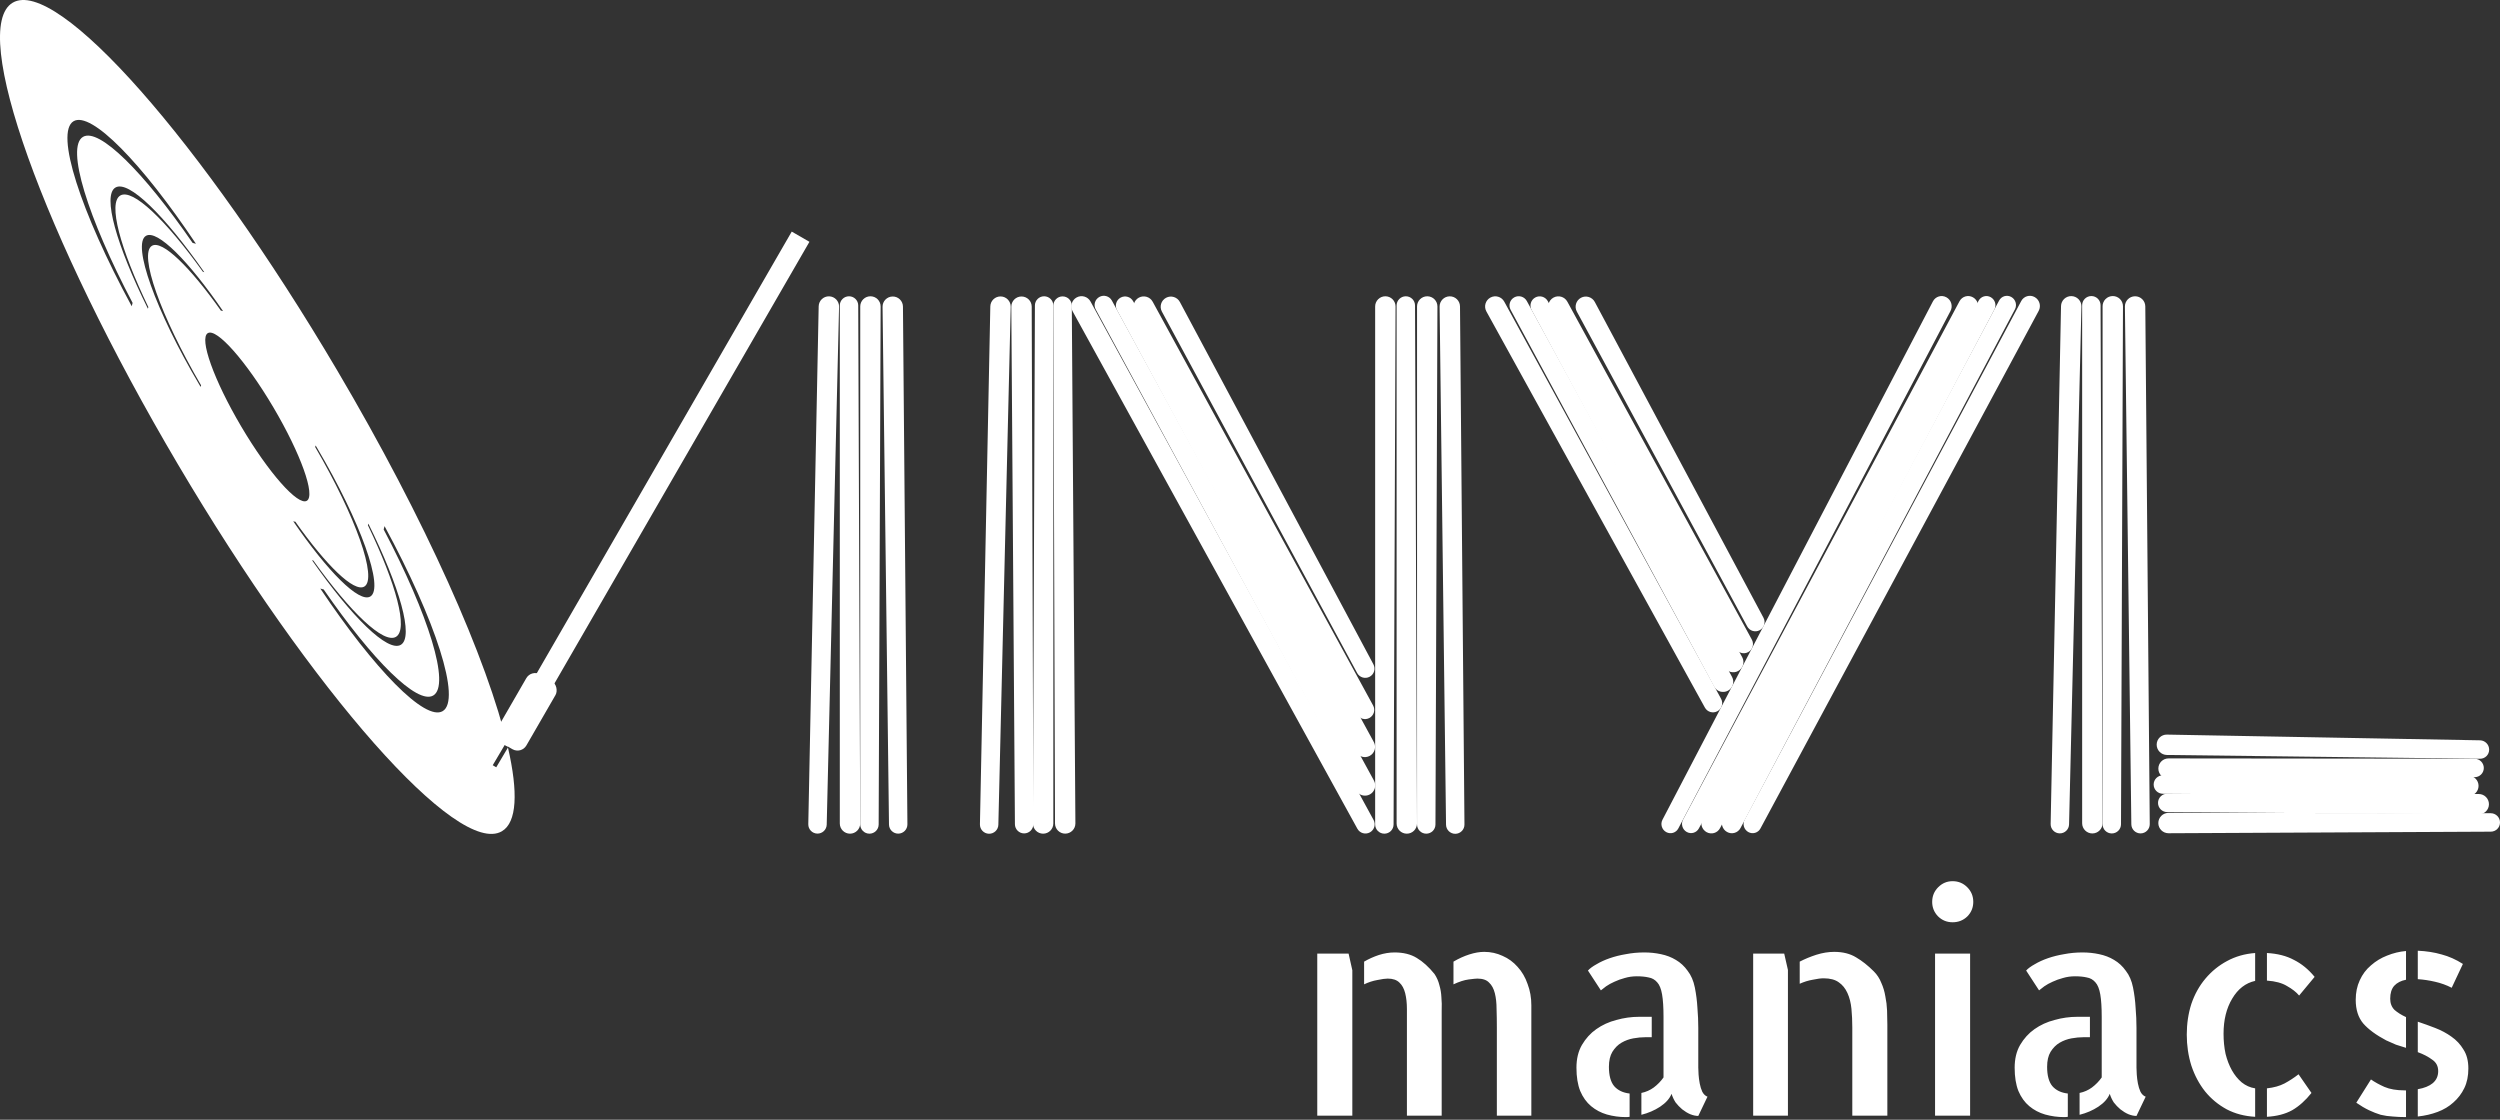 <svg width="2447" height="1096" viewBox="0 0 2447 1096" fill="none" xmlns="http://www.w3.org/2000/svg">
<rect x="0" y="0" width="2447" height="1096" fill="#333333" stroke="none"/>
<path fill-rule="evenodd" clip-rule="evenodd" d="M491.305 813.605C448.267 839.019 306.178 678.081 173.94 454.139C41.702 230.197 -30.608 28.054 12.43 2.64C55.468 -22.774 197.558 138.164 329.796 362.106C416.559 509.038 477.524 646.586 497.038 730.99L494.008 729.195L482.279 748.995L485.721 751.034L497.193 731.665C507.253 775.529 506.03 804.91 491.305 813.605ZM300.319 490.173C291.61 495.316 262.858 462.749 236.099 417.434C209.34 372.119 194.708 331.214 203.417 326.072C212.126 320.929 240.878 353.496 267.637 398.811C294.395 444.126 309.028 485.031 300.319 490.173ZM129.793 296.494L128.923 299.742C78.732 207.07 53.618 129.515 72.028 118.644C89.214 108.496 138.969 159.623 191.807 238.627L188.506 237.743C140.717 168.438 96.9 124.715 81.24 133.962C64.318 143.955 85.677 212.599 129.793 296.494ZM218.321 304.511C184.787 255.49 153.834 224.358 142.869 230.832C129.027 239.006 152.284 304.018 194.814 376.042C195.34 376.934 195.868 377.823 196.396 378.709L196.814 377.148C157.088 309.09 135.61 248.325 148.733 240.576C158.742 234.666 186.032 261.27 216.349 304.241L216.414 304L218.321 304.511ZM113.003 183.559C125.796 176.004 161.069 210.741 199.953 266.398L198.605 266.037C162.21 215.264 129.836 184.233 117.749 191.371C105.496 198.606 117.522 243.042 145.204 300.567L144.773 302.176C113.958 240.069 100.036 191.216 113.003 183.559ZM375.528 518.215L376.399 514.967C426.59 607.639 451.703 685.194 433.293 696.065C416.108 706.213 366.353 655.086 313.515 576.082L316.815 576.966C364.605 646.271 408.421 689.994 424.081 680.747C441.003 670.754 419.644 602.11 375.528 518.215ZM287 510.198C320.534 559.219 351.487 590.351 362.452 583.877C376.294 575.703 353.038 510.691 310.508 438.667C309.981 437.775 309.454 436.886 308.926 436L308.508 437.561C348.233 505.619 369.712 566.384 356.588 574.133C346.579 580.043 319.289 553.439 288.972 510.468L288.908 510.709L287 510.198ZM392.319 631.15C379.525 638.705 344.252 603.968 305.368 548.31L306.716 548.672C343.111 599.445 375.485 630.476 387.572 623.339C399.826 616.103 387.799 571.667 360.117 514.142L360.548 512.533C391.363 574.64 405.285 623.493 392.319 631.15Z" fill="white"/>
<rect x="520.147" y="655.131" width="33" height="77" rx="10" transform="rotate(30 520.147 655.131)" fill="white"/>
<rect x="774.955" y="226.688" width="20" height="526" transform="rotate(30 774.955 226.688)" fill="white"/>
<path d="M822 299.017C822 294.037 826.037 290 831.017 290V290C835.984 290 840.015 294.016 840.034 298.983L841.962 805.981C841.983 811.508 837.508 816 831.981 816V816C826.469 816 822 811.531 822 806.019V299.017Z" fill="white"/>
<path d="M842 806.983C842 811.963 846.037 816 851.017 816V816C855.984 816 860.015 811.984 860.034 807.017L861.962 300.019C861.983 294.492 857.508 290 851.981 290V290C846.469 290 842 294.469 842 299.981V806.983Z" fill="white"/>
<path d="M870.141 807.058C870.203 812.037 874.29 816.024 879.269 815.962V815.962C884.236 815.901 888.217 811.835 888.174 806.868L883.811 300.109C883.763 294.582 879.233 290.146 873.707 290.214V290.214C868.195 290.283 863.782 294.807 863.85 300.319L870.141 807.058Z" fill="white"/>
<path d="M1415.38 807.225C1415.44 812.204 1419.53 816.191 1424.51 816.129V816.129C1429.47 816.068 1433.46 812.002 1433.41 807.035L1429.05 299.939C1429 294.412 1424.47 289.976 1418.94 290.045V290.045C1413.43 290.113 1409.02 294.637 1409.09 300.149L1415.38 807.225Z" fill="white"/>
<path d="M791.158 806.733C791.058 811.712 795.013 815.829 799.992 815.929V815.929C804.958 816.029 809.069 812.094 809.188 807.129L821.276 300.264C821.408 294.738 817.024 290.157 811.498 290.047V290.047C805.986 289.936 801.429 294.314 801.319 299.826L791.158 806.733Z" fill="white"/>
<path d="M2038.01 298.797C2038.01 293.817 2042.05 289.78 2047.03 289.78V289.78C2051.99 289.78 2056.03 293.797 2056.04 298.763L2057.97 805.761C2057.99 811.289 2053.52 815.78 2047.99 815.78V815.78C2042.48 815.78 2038.01 811.312 2038.01 805.799V298.797Z" fill="white"/>
<path d="M2058.01 806.763C2058.01 811.743 2062.05 815.78 2067.03 815.78V815.78C2071.99 815.78 2076.03 811.764 2076.04 806.798L2077.97 299.799C2077.99 294.272 2073.52 289.78 2067.99 289.78V289.78C2062.48 289.78 2058.01 294.249 2058.01 299.761V806.763Z" fill="white"/>
<path d="M2086.15 806.838C2086.21 811.818 2090.3 815.804 2095.28 815.743V815.743C2100.24 815.681 2104.23 811.615 2104.18 806.649L2099.82 299.889C2099.77 294.362 2095.24 289.926 2089.72 289.995V289.995C2084.2 290.063 2079.79 294.587 2079.86 300.099L2086.15 806.838Z" fill="white"/>
<path d="M2007.17 806.514C2007.07 811.493 2011.02 815.61 2016 815.71V815.71C2020.97 815.809 2025.08 811.874 2025.2 806.909L2037.29 300.044C2037.42 294.518 2033.03 289.938 2027.51 289.827V289.827C2022 289.717 2017.44 294.095 2017.33 299.606L2007.17 806.514Z" fill="white"/>
<path d="M959.161 806.874C959.061 811.853 963.016 815.97 967.995 816.07V816.07C972.961 816.169 977.072 812.235 977.191 807.269L989.279 300.371C989.411 294.845 985.027 290.265 979.501 290.154V290.154C973.99 290.044 969.433 294.422 969.322 299.933L959.161 806.874Z" fill="white"/>
<path d="M1367 299.017C1367 294.037 1371.04 290 1376.02 290V290C1380.98 290 1385.02 294.016 1385.03 298.983L1386.96 805.981C1386.98 811.508 1382.51 816 1376.98 816V816C1371.47 816 1367 811.531 1367 806.019V299.017Z" fill="white"/>
<path d="M1387 806.983C1387 811.963 1391.04 816 1396.02 816V816C1400.98 816 1405.02 811.984 1405.03 807.017L1406.96 300.019C1406.98 294.492 1402.51 290 1396.98 290V290C1391.47 290 1387 294.469 1387 299.981V806.983Z" fill="white"/>
<path d="M1346 806.983C1346 811.963 1350.04 816 1355.02 816V816C1359.98 816 1364.02 811.984 1364.03 807.017L1365.96 300.019C1365.98 294.492 1361.51 290 1355.98 290V290C1350.47 290 1346 294.469 1346 299.981V806.983Z" fill="white"/>
<path d="M1031.03 299.155C1031.02 294.175 1035.04 290.126 1040.02 290.11V290.11C1044.99 290.094 1049.03 294.098 1049.07 299.064L1052.6 805.912C1052.64 811.439 1048.17 815.945 1042.65 815.962V815.962C1037.14 815.98 1032.65 811.525 1032.64 806.013L1031.03 299.155Z" fill="white"/>
<path d="M1031 299.017C1031 294.037 1026.96 290 1021.98 290V290C1017.02 290 1012.98 294.016 1012.97 298.983L1011.04 805.981C1011.02 811.508 1015.49 816 1021.02 816V816C1026.53 816 1031 811.531 1031 806.019L1031 299.017Z" fill="white"/>
<path d="M1011.44 806.691C1011.46 811.671 1007.43 815.721 1002.45 815.737V815.737C997.486 815.752 993.441 811.749 993.407 806.782L989.877 300.249C989.838 294.722 994.299 290.216 999.826 290.199V290.199C1005.34 290.182 1009.82 294.636 1009.84 300.148L1011.44 806.691Z" fill="white"/>
<path d="M1344.29 650.217C1346.64 654.612 1344.98 660.078 1340.58 662.425V662.425C1336.2 664.765 1330.75 663.125 1328.39 658.756L1137.27 305.004C1134.64 300.14 1136.47 294.067 1141.35 291.463V291.463C1146.21 288.867 1152.25 290.702 1154.85 295.562L1344.29 650.217Z" fill="white"/>
<path d="M1344.42 802.512C1346.8 806.882 1345.2 812.359 1340.83 814.745V814.745C1336.47 817.125 1331 815.53 1328.61 811.179L1049.87 304.694C1047.21 299.852 1048.98 293.767 1053.84 291.118V291.118C1058.67 288.476 1064.74 290.257 1067.38 295.097L1344.42 802.512Z" fill="white"/>
<path d="M1344 690.504C1346.39 694.876 1344.78 700.355 1340.41 702.742V702.742C1336.05 705.122 1330.59 703.531 1328.19 699.182L1110.75 304.921C1108.08 300.081 1109.85 293.993 1114.7 291.344V291.344C1119.54 288.703 1125.6 290.483 1128.24 295.32L1344 690.504Z" fill="white"/>
<path d="M1088.31 294.214C1085.93 289.843 1080.45 288.235 1076.08 290.621V290.621C1071.72 293.001 1070.11 298.459 1072.47 302.827L1327.28 773.565C1329.91 778.426 1335.99 780.223 1340.84 777.574V777.574C1345.68 774.933 1347.46 768.869 1344.82 764.03L1088.31 294.214Z" fill="white"/>
<path d="M1109.14 294.871C1106.75 290.5 1101.28 288.891 1096.9 291.278V291.278C1092.55 293.658 1090.93 299.114 1093.29 303.483L1327.15 735.828C1329.78 740.69 1335.86 742.489 1340.71 739.84V739.84C1345.55 737.199 1347.33 731.135 1344.69 726.297L1109.14 294.871Z" fill="white"/>
<path d="M2427.42 724.618C2432.4 724.708 2436.42 728.824 2436.39 733.809V733.809C2436.37 738.773 2432.34 742.733 2427.38 742.673L2120.92 738.965C2115.39 738.898 2110.92 734.343 2110.95 728.813V728.813C2110.97 723.308 2115.46 718.926 2120.96 719.026L2427.42 724.618Z" fill="white"/>
<path d="M2437.97 795.984C2442.96 795.99 2447 800.035 2447 805.021V805.021C2447 809.985 2442.99 814.014 2438.02 814.038L2122.59 815.582C2117.06 815.609 2112.56 811.131 2112.56 805.601V805.601C2112.56 800.095 2117.03 795.636 2122.54 795.642L2437.97 795.984Z" fill="white"/>
<path d="M2422.13 742.657C2427.11 742.662 2431.15 746.709 2431.15 751.695V751.695C2431.15 756.659 2427.14 760.688 2422.18 760.713L2122.62 762.269C2117.09 762.298 2112.59 757.82 2112.59 752.29V752.29C2112.59 746.784 2117.06 742.326 2122.56 742.332L2422.13 742.657Z" fill="white"/>
<path d="M2121.3 776.844C2116.32 776.839 2112.27 780.876 2112.27 785.862V785.862C2112.27 790.827 2116.28 794.864 2121.24 794.9L2426.15 797.113C2431.68 797.153 2436.18 792.685 2436.18 787.155V787.155C2436.18 781.649 2431.72 777.181 2426.21 777.175L2121.3 776.844Z" fill="white"/>
<path d="M2117.03 758.877C2112.05 758.871 2108 762.909 2108 767.895V767.895C2108 772.859 2112.01 776.896 2116.97 776.933L2415.98 779.159C2421.51 779.2 2426.01 774.732 2426.01 769.202V769.202C2426.01 763.696 2421.55 759.228 2416.04 759.222L2117.03 758.877Z" fill="white"/>
<path d="M1726.09 604.648C1728.43 609.044 1726.77 614.512 1722.38 616.86V616.86C1718 619.199 1712.55 617.561 1710.19 613.195L1543.41 304.99C1540.78 300.128 1542.61 294.052 1547.48 291.447V291.447C1552.34 288.852 1558.38 290.687 1560.98 295.545L1726.09 604.648Z" fill="white"/>
<path d="M1684.57 683.918C1686.96 688.29 1685.35 693.769 1680.97 696.157V696.157C1676.62 698.536 1671.15 696.945 1668.75 692.597L1454.86 304.832C1452.19 299.992 1453.96 293.904 1458.81 291.255V291.255C1463.65 288.614 1469.71 290.394 1472.35 295.231L1684.57 683.918Z" fill="white"/>
<path d="M1714.71 626.054C1717.1 630.428 1715.49 635.909 1711.12 638.297V638.297C1706.76 640.676 1701.3 639.087 1698.9 634.741L1516.62 304.855C1513.94 300.016 1515.72 293.925 1520.57 291.276V291.276C1525.4 288.636 1531.46 290.416 1534.1 295.251L1714.71 626.054Z" fill="white"/>
<path d="M1494.44 294.633C1492.05 290.26 1486.57 288.651 1482.2 291.038V291.038C1477.84 293.418 1476.23 298.873 1478.59 303.242L1677.76 672.04C1680.39 676.904 1686.47 678.705 1691.32 676.056V676.056C1696.16 673.416 1697.94 667.355 1695.3 662.518L1494.44 294.633Z" fill="white"/>
<path d="M1514.98 294.762C1512.59 290.389 1507.11 288.78 1502.74 291.167V291.167C1498.38 293.547 1496.76 299.001 1499.12 303.371L1687.72 652.786C1690.35 657.651 1696.43 659.453 1701.28 656.804V656.804C1706.12 654.163 1707.9 648.103 1705.26 643.267L1514.98 294.762Z" fill="white"/>
<path d="M1627.22 802.368C1624.96 806.703 1626.61 812.118 1630.9 814.464V814.464C1635.18 816.804 1640.47 815.206 1642.74 810.889L1909.15 304.39C1911.68 299.587 1909.86 293.57 1905.1 290.966V290.966C1900.35 288.368 1894.47 290.154 1891.96 294.954L1627.22 802.368Z" fill="white"/>
<path d="M1707.67 802.275C1705.37 806.59 1706.96 812.022 1711.23 814.408V814.408C1715.49 816.788 1720.8 815.238 1723.11 810.941L1995.48 304.249C1998.05 299.468 1996.29 293.433 1991.55 290.784V290.784C1986.83 288.142 1980.93 289.874 1978.38 294.652L1707.67 802.275Z" fill="white"/>
<path d="M1647.4 802.2C1645.1 806.515 1646.7 811.947 1650.97 814.332V814.332C1655.22 816.713 1660.54 815.162 1662.85 810.866L1935.06 304.466C1937.63 299.685 1935.87 293.65 1931.13 291.001V291.001C1926.41 288.359 1920.51 290.091 1917.96 294.869L1647.4 802.2Z" fill="white"/>
<path d="M1956.75 294.161C1959.05 289.847 1964.37 288.283 1968.64 290.669V290.669C1972.9 293.049 1974.5 298.463 1972.22 302.775L1703.63 810.452C1701.09 815.25 1695.18 816.997 1690.44 814.348V814.348C1685.72 811.706 1683.95 805.691 1686.5 800.912L1956.75 294.161Z" fill="white"/>
<path d="M1936.64 294.378C1938.94 290.063 1944.27 288.499 1948.53 290.885V290.885C1952.79 293.265 1954.39 298.679 1952.11 302.992L1683.56 810.606C1681.02 815.405 1675.11 817.151 1670.37 814.503V814.503C1665.64 811.861 1663.88 805.845 1666.43 801.067L1936.64 294.378Z" fill="white"/>
<path d="M1320 933.375L1323.66 949.688V1092H1289.34V933.375H1320ZM1452.75 931.688C1459.12 931.688 1465.12 933 1470.75 935.625C1476.38 938.062 1481.25 941.625 1485.38 946.312C1489.69 951 1492.97 956.625 1495.22 963.188C1497.66 969.562 1498.88 976.5 1498.88 984V1092H1465.12V1005.66C1465.12 999.281 1465.03 993.281 1464.84 987.656C1464.84 981.844 1464.28 976.688 1463.16 972.188C1462.03 967.688 1460.16 964.219 1457.53 961.781C1455.09 959.156 1451.25 957.844 1446 957.844C1444.69 957.844 1441.88 958.125 1437.56 958.688C1433.25 959.25 1428.28 960.844 1422.66 963.469V941.25C1427.72 938.25 1432.88 935.906 1438.12 934.219C1443.38 932.531 1448.25 931.688 1452.75 931.688ZM1404.09 953.344C1406.34 956.719 1407.94 960.375 1408.88 964.312C1410 968.062 1410.66 972 1410.84 976.125C1411.22 980.25 1411.31 984.562 1411.12 989.062C1411.12 993.375 1411.12 997.969 1411.12 1002.84V1092H1377.09V1005.66C1377.09 999.281 1377.09 993.281 1377.09 987.656C1377.09 981.844 1376.53 976.688 1375.41 972.188C1374.28 967.688 1372.41 964.219 1369.78 961.781C1367.16 959.156 1363.31 957.844 1358.25 957.844C1356 957.844 1352.62 958.312 1348.12 959.25C1343.81 960 1339.5 961.406 1335.19 963.469V941.25C1339.69 938.625 1344.47 936.469 1349.53 934.781C1354.78 933.094 1359.94 932.25 1365 932.25C1373.62 932.25 1380.84 934.031 1386.66 937.594C1392.66 941.156 1398.47 946.406 1404.09 953.344ZM1574.81 1044.19C1574.81 1052.62 1576.5 1058.91 1579.88 1063.03C1583.44 1067.16 1588.5 1069.59 1595.06 1070.34V1093.12C1594.31 1093.31 1593.09 1093.41 1591.41 1093.41C1585.03 1093.41 1578.84 1092.56 1572.84 1090.88C1567.03 1089.19 1561.88 1086.47 1557.38 1082.72C1552.88 1078.97 1549.31 1074 1546.69 1067.81C1544.25 1061.62 1543.03 1054.03 1543.03 1045.03C1543.03 1036.41 1544.81 1029 1548.38 1022.81C1552.12 1016.44 1556.81 1011.28 1562.44 1007.34C1568.25 1003.22 1574.81 1000.22 1582.12 998.344C1589.44 996.281 1596.84 995.25 1604.34 995.25H1616.72V1015.22H1610.53C1606.78 1015.22 1602.84 1015.59 1598.72 1016.34C1594.59 1017.09 1590.75 1018.5 1587.19 1020.56C1583.62 1022.62 1580.62 1025.62 1578.19 1029.56C1575.94 1033.31 1574.81 1038.19 1574.81 1044.19ZM1662.28 1045.03C1662.28 1046.53 1662.38 1048.78 1662.56 1051.78C1662.75 1054.59 1663.12 1057.5 1663.69 1060.5C1664.25 1063.5 1665.09 1066.22 1666.22 1068.66C1667.53 1071.09 1669.22 1072.69 1671.28 1073.44L1662.28 1092.28C1659.84 1092.28 1657.22 1091.72 1654.41 1090.59C1651.78 1089.47 1649.16 1087.88 1646.53 1085.81C1644.09 1083.75 1641.94 1081.5 1640.06 1079.06C1638.38 1076.44 1637.06 1073.62 1636.12 1070.62C1634.25 1075.31 1630.5 1079.53 1624.88 1083.28C1619.44 1086.84 1613.34 1089.47 1606.59 1091.16V1069.78C1611.09 1068.84 1615.12 1067.06 1618.69 1064.44C1622.44 1061.62 1625.62 1058.34 1628.25 1054.59V995.25C1628.25 986.062 1627.78 978.75 1626.84 973.312C1625.91 967.875 1624.31 963.938 1622.06 961.5C1619.81 958.875 1617 957.281 1613.62 956.719C1610.44 955.969 1606.59 955.594 1602.09 955.594C1597.97 955.594 1594.03 956.156 1590.28 957.281C1586.72 958.219 1583.34 959.438 1580.16 960.938C1577.16 962.25 1574.44 963.75 1572 965.438C1569.75 967.125 1568.06 968.438 1566.94 969.375L1554.28 949.969C1556.16 947.906 1558.97 945.844 1562.72 943.781C1566.47 941.531 1570.78 939.562 1575.66 937.875C1580.53 936.188 1585.78 934.875 1591.41 933.938C1597.22 932.812 1603.22 932.25 1609.41 932.25C1615.03 932.25 1620.47 932.812 1625.72 933.938C1631.16 935.062 1636.03 936.938 1640.34 939.562C1644.84 942.188 1648.69 945.75 1651.88 950.25C1655.25 954.562 1657.59 960 1658.91 966.562C1660.22 973.125 1661.06 979.781 1661.44 986.531C1662 993.094 1662.28 999.656 1662.28 1006.22V1042.78V1045.03ZM1746.38 933.375L1750.03 949.406V1092H1716V933.375H1746.38ZM1834.12 950.812C1837.31 954 1839.75 957.75 1841.44 962.062C1843.31 966.188 1844.62 970.594 1845.38 975.281C1846.31 979.781 1846.88 984.375 1847.06 989.062C1847.25 993.75 1847.34 998.344 1847.34 1002.84V1086.38V1092H1813.03V1005.66C1813.03 999.281 1812.75 993.188 1812.19 987.375C1811.62 981.562 1810.31 976.406 1808.25 971.906C1806.19 967.406 1803.38 963.938 1799.81 961.5C1796.25 958.875 1791.28 957.562 1784.91 957.562C1782.28 957.562 1778.72 958.031 1774.22 958.969C1769.91 959.719 1765.69 961.031 1761.56 962.906V941.25C1766.62 938.625 1772.06 936.375 1777.88 934.5C1783.88 932.625 1789.69 931.688 1795.31 931.688C1803.75 931.688 1810.88 933.469 1816.69 937.031C1822.5 940.406 1828.31 945 1834.12 950.812ZM1928.34 1092H1894.03V933.375H1928.34V1092ZM1931.44 882.75C1931.44 888.375 1929.47 893.156 1925.53 897.094C1921.59 900.844 1916.81 902.719 1911.19 902.719C1905.56 902.719 1900.78 900.75 1896.84 896.812C1893.09 892.875 1891.22 888.188 1891.22 882.75C1891.22 877.125 1893.19 872.344 1897.12 868.406C1901.06 864.469 1905.75 862.5 1911.19 862.5C1916.81 862.5 1921.59 864.469 1925.53 868.406C1929.47 872.344 1931.44 877.125 1931.44 882.75ZM2003.72 1044.19C2003.72 1052.62 2005.41 1058.91 2008.78 1063.03C2012.34 1067.16 2017.41 1069.59 2023.97 1070.34V1093.12C2023.22 1093.31 2022 1093.41 2020.31 1093.41C2013.94 1093.41 2007.75 1092.56 2001.75 1090.88C1995.94 1089.19 1990.78 1086.47 1986.28 1082.72C1981.78 1078.97 1978.22 1074 1975.59 1067.81C1973.16 1061.62 1971.94 1054.03 1971.94 1045.03C1971.94 1036.41 1973.72 1029 1977.28 1022.81C1981.03 1016.44 1985.72 1011.28 1991.34 1007.34C1997.16 1003.22 2003.72 1000.22 2011.03 998.344C2018.34 996.281 2025.75 995.25 2033.25 995.25H2045.62V1015.22H2039.44C2035.69 1015.22 2031.75 1015.59 2027.62 1016.34C2023.5 1017.09 2019.66 1018.5 2016.09 1020.56C2012.53 1022.62 2009.53 1025.62 2007.09 1029.56C2004.84 1033.31 2003.72 1038.19 2003.72 1044.19ZM2091.19 1045.03C2091.19 1046.53 2091.28 1048.78 2091.47 1051.78C2091.66 1054.59 2092.03 1057.5 2092.59 1060.5C2093.16 1063.5 2094 1066.22 2095.12 1068.66C2096.44 1071.09 2098.12 1072.69 2100.19 1073.44L2091.19 1092.28C2088.75 1092.28 2086.12 1091.72 2083.31 1090.59C2080.69 1089.47 2078.06 1087.88 2075.44 1085.81C2073 1083.75 2070.84 1081.5 2068.97 1079.06C2067.28 1076.44 2065.97 1073.62 2065.03 1070.62C2063.16 1075.31 2059.41 1079.53 2053.78 1083.28C2048.34 1086.84 2042.25 1089.47 2035.5 1091.16V1069.78C2040 1068.84 2044.03 1067.06 2047.59 1064.44C2051.34 1061.62 2054.53 1058.34 2057.16 1054.59V995.25C2057.16 986.062 2056.69 978.75 2055.75 973.312C2054.81 967.875 2053.22 963.938 2050.97 961.5C2048.72 958.875 2045.91 957.281 2042.53 956.719C2039.34 955.969 2035.5 955.594 2031 955.594C2026.88 955.594 2022.94 956.156 2019.19 957.281C2015.62 958.219 2012.25 959.438 2009.06 960.938C2006.06 962.25 2003.34 963.75 2000.91 965.438C1998.66 967.125 1996.97 968.438 1995.84 969.375L1983.19 949.969C1985.06 947.906 1987.88 945.844 1991.62 943.781C1995.38 941.531 1999.69 939.562 2004.56 937.875C2009.44 936.188 2014.69 934.875 2020.31 933.938C2026.12 932.812 2032.12 932.25 2038.31 932.25C2043.94 932.25 2049.38 932.812 2054.62 933.938C2060.06 935.062 2064.94 936.938 2069.25 939.562C2073.75 942.188 2077.59 945.75 2080.78 950.25C2084.16 954.562 2086.5 960 2087.81 966.562C2089.12 973.125 2089.97 979.781 2090.34 986.531C2090.91 993.094 2091.19 999.656 2091.19 1006.22V1042.78V1045.03ZM2250.38 974.438C2247.56 971.062 2243.62 967.969 2238.56 965.156C2233.69 962.156 2227.12 960.375 2218.88 959.812V932.812C2229.19 933.375 2238 935.625 2245.31 939.562C2252.81 943.312 2259.56 948.844 2265.56 956.156L2250.38 974.438ZM2218.88 1065.28C2225.62 1064.53 2231.34 1062.94 2236.03 1060.5C2240.91 1057.88 2245.5 1054.88 2249.81 1051.5L2262.47 1069.78C2256.66 1077.09 2250.38 1082.72 2243.62 1086.66C2236.88 1090.41 2228.62 1092.56 2218.88 1093.12V1065.28ZM2140.41 1012.69C2140.41 1002 2141.91 991.969 2144.91 982.594C2148.09 973.219 2152.69 964.969 2158.69 957.844C2164.69 950.719 2171.72 945 2179.78 940.688C2188.03 936.188 2197.22 933.562 2207.34 932.812V960.094C2197.97 962.156 2190.47 967.969 2184.84 977.531C2179.22 986.906 2176.41 998.344 2176.41 1011.84C2176.41 1018.78 2177.06 1025.34 2178.38 1031.53C2179.88 1037.53 2181.94 1042.88 2184.56 1047.56C2187.19 1052.25 2190.38 1056.19 2194.12 1059.38C2198.06 1062.56 2202.47 1064.53 2207.34 1065.28V1093.12C2197.03 1092.56 2187.75 1090.12 2179.5 1085.81C2171.25 1081.31 2164.22 1075.5 2158.41 1068.38C2152.59 1061.06 2148.09 1052.62 2144.91 1043.06C2141.91 1033.5 2140.41 1023.38 2140.41 1012.69ZM2305.78 978.656C2305.78 971.531 2307.09 965.156 2309.72 959.531C2312.34 953.719 2316 948.844 2320.69 944.906C2325.38 940.781 2330.62 937.594 2336.44 935.344C2342.44 932.906 2348.62 931.406 2355 930.844V958.969C2350.12 959.906 2346.28 961.875 2343.47 964.875C2340.84 967.875 2339.53 972.094 2339.53 977.531C2339.53 982.031 2340.94 985.688 2343.75 988.5C2346.75 991.125 2350.5 993.469 2355 995.531V1025.62C2351.81 1024.69 2348.53 1023.66 2345.16 1022.53C2341.97 1021.22 2338.78 1019.81 2335.59 1018.31C2325.66 1013.06 2318.16 1007.53 2313.09 1001.72C2308.22 995.906 2305.78 988.219 2305.78 978.656ZM2399.72 966.844C2394.66 964.219 2389.22 962.25 2383.41 960.938C2377.78 959.625 2372.16 958.781 2366.53 958.406V930.562C2374.97 930.938 2382.75 932.156 2389.88 934.219C2397 936.094 2403.94 939.188 2410.69 943.5L2399.72 966.844ZM2320.69 1056.56C2324.44 1059.19 2328.84 1061.62 2333.91 1063.88C2339.16 1066.12 2345.72 1067.25 2353.59 1067.25H2355V1093.41C2350.31 1093.41 2346 1093.22 2342.06 1092.84C2338.12 1092.66 2334.19 1092.09 2330.25 1091.16C2326.5 1090.03 2322.66 1088.53 2318.72 1086.66C2314.78 1084.78 2310.66 1082.34 2306.34 1079.34L2320.69 1056.56ZM2366.53 1000.03C2372.16 1001.91 2377.88 1003.97 2383.69 1006.22C2389.5 1008.47 2394.75 1011.28 2399.44 1014.66C2404.31 1018.03 2408.25 1022.25 2411.25 1027.31C2414.44 1032.19 2416.03 1038.38 2416.03 1045.88C2416.03 1053.19 2414.72 1059.56 2412.09 1065C2409.47 1070.44 2405.91 1075.12 2401.41 1079.06C2397.09 1083 2391.94 1086.09 2385.94 1088.34C2379.94 1090.59 2373.47 1092.09 2366.53 1092.84V1066.12C2372.91 1065 2377.78 1063.03 2381.16 1060.22C2384.72 1057.22 2386.5 1053.28 2386.5 1048.41C2386.5 1043.53 2384.53 1039.78 2380.59 1037.16C2376.84 1034.34 2372.16 1031.91 2366.53 1029.84V1000.03Z" fill="white"/>
</svg>
